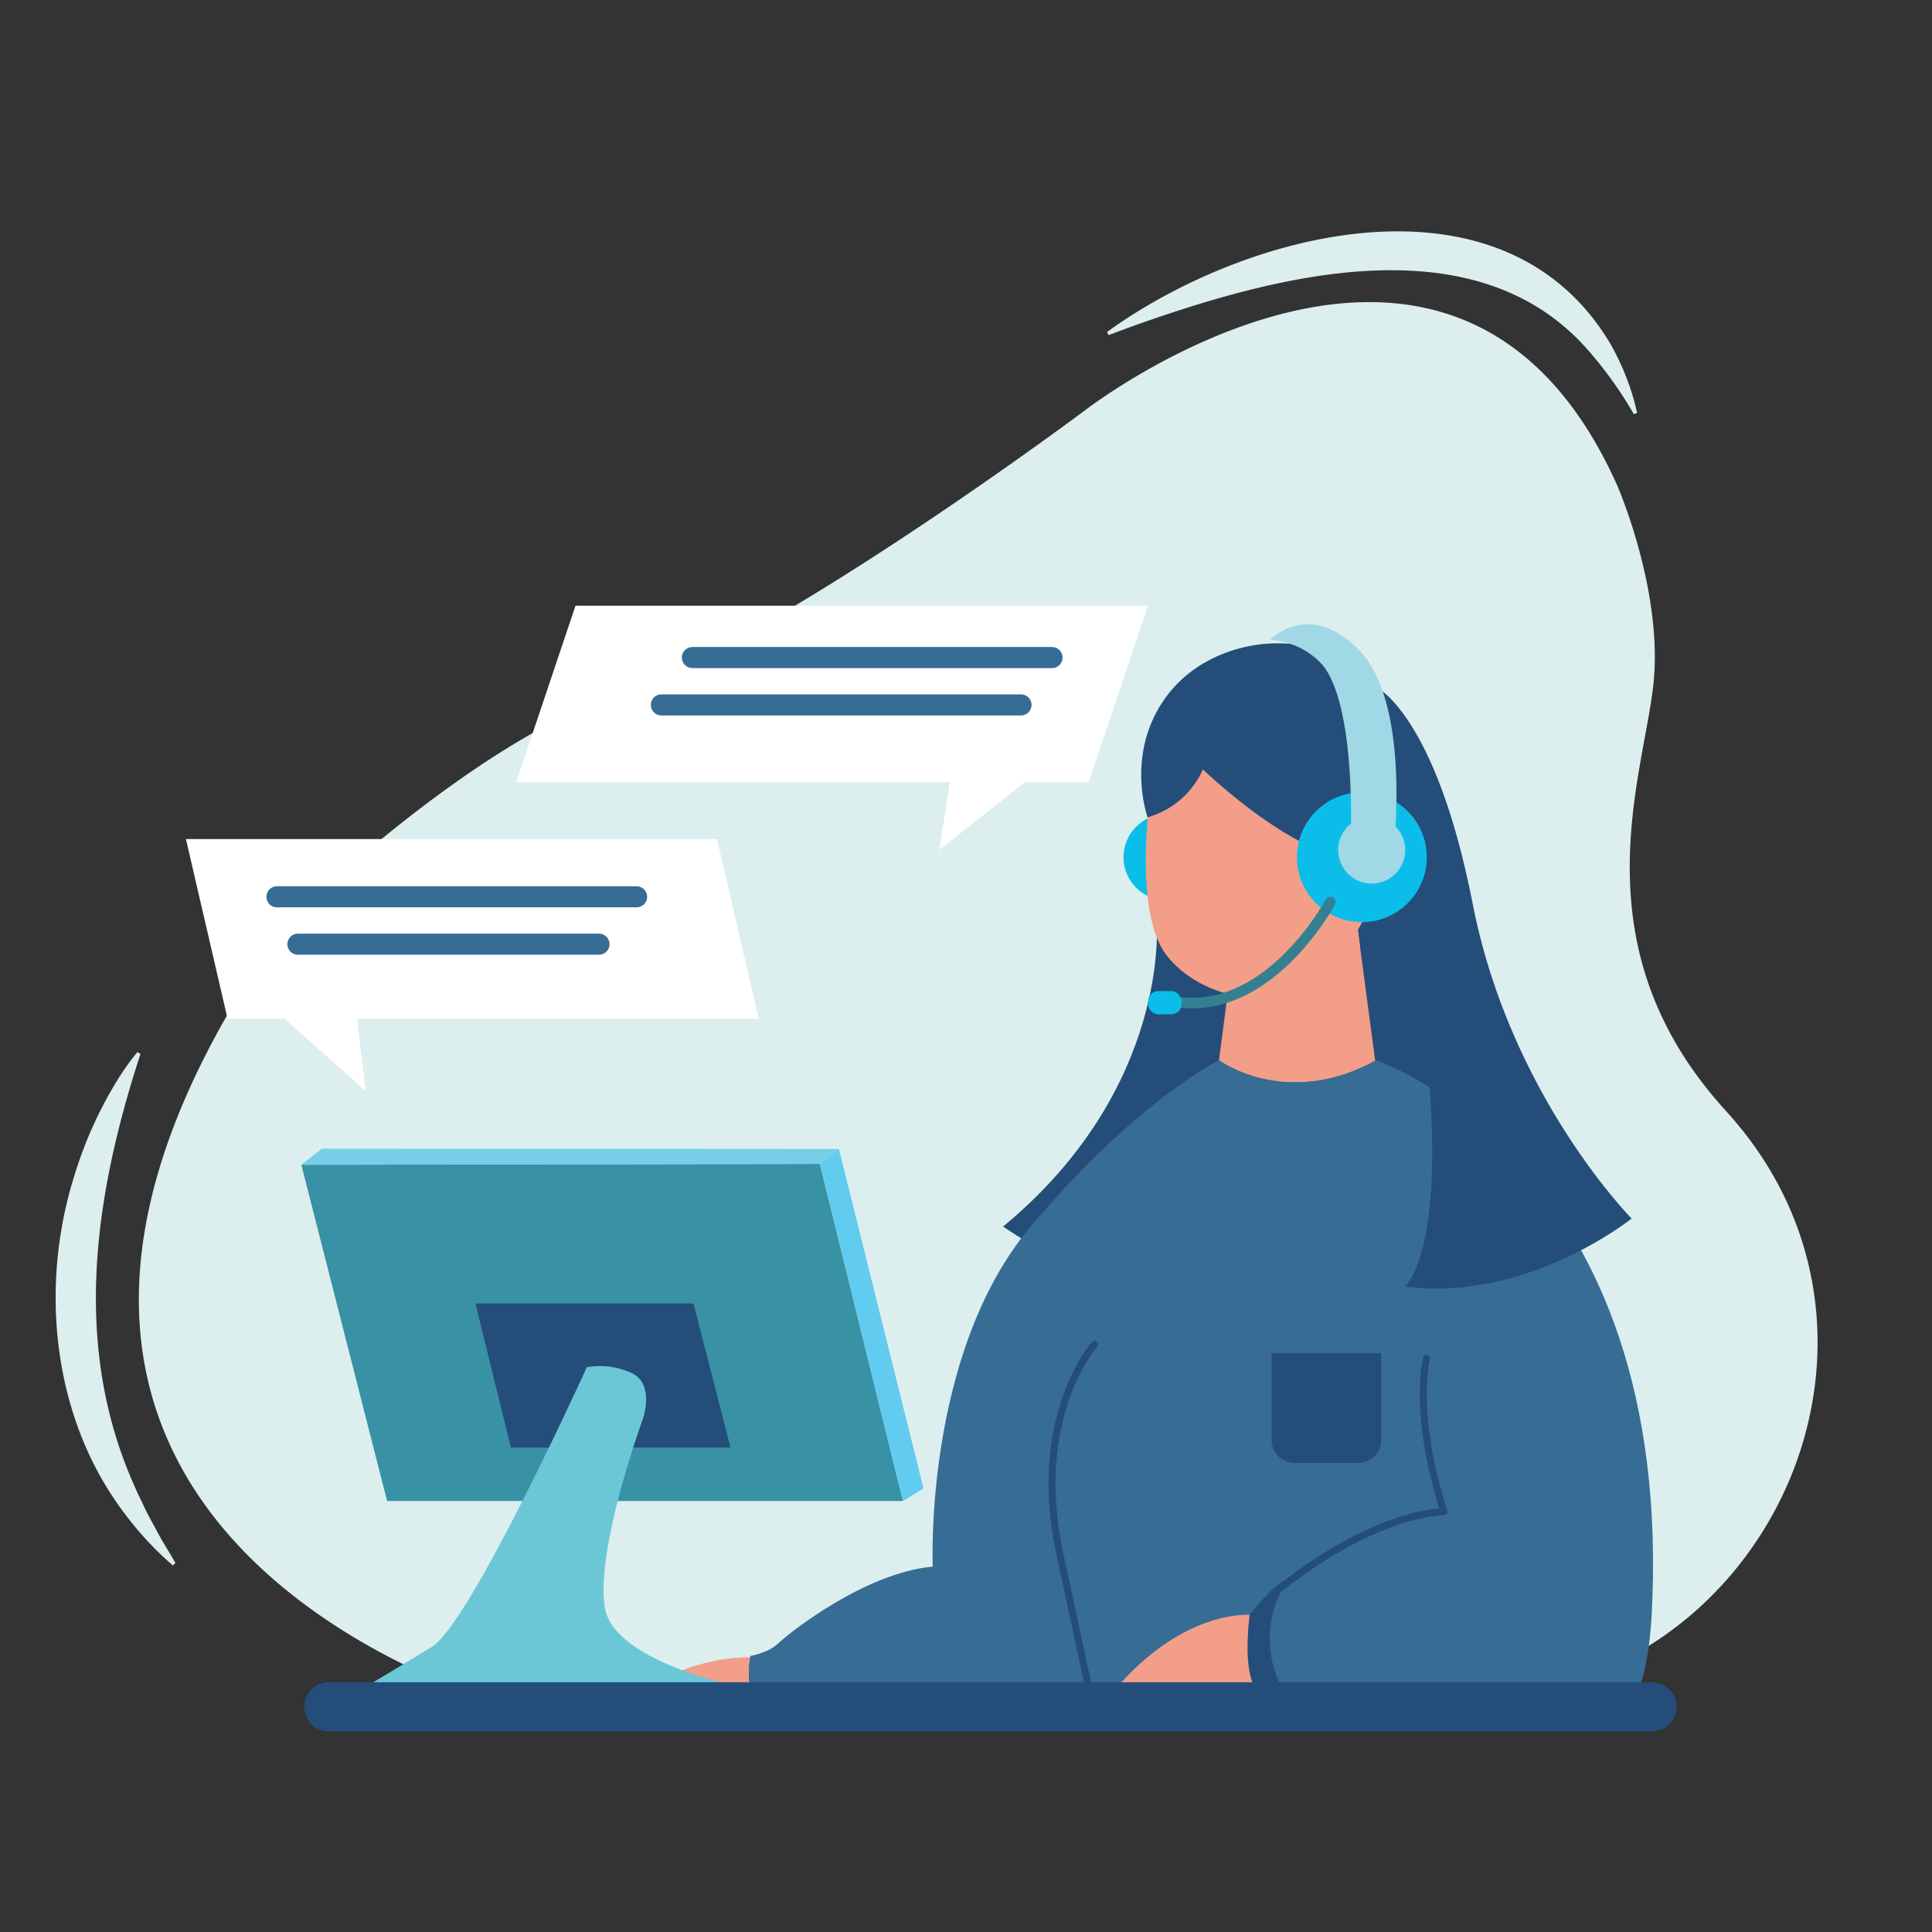 <svg xmlns="http://www.w3.org/2000/svg" xmlns:xlink="http://www.w3.org/1999/xlink" viewBox="0 0 550 550"><rect x="0" y="0" width="550" height="550" fill="#333333" stroke="none"/><defs><style>.cls-1,.cls-9{fill:#f29e88;}.cls-2{fill:#376c94;}.cls-3{isolation:isolate;}.cls-4{fill:#dceeee;}.cls-5{fill:#fff;}.cls-6{fill:#0bbee9;}.cls-7{fill:#244d7a;}.cls-8{clip-path:url(#clip-path);}.cls-9{mix-blend-mode:multiply;}.cls-10{clip-path:url(#clip-path-2);}.cls-11{fill:#a0d8e5;}.cls-12,.cls-18,.cls-19{fill:none;}.cls-12,.cls-17{stroke:#244d7a;}.cls-12,.cls-17,.cls-18,.cls-19{stroke-linecap:round;}.cls-12,.cls-19{stroke-linejoin:round;}.cls-12{stroke-width:2px;}.cls-13{fill:#3991a5;}.cls-14{fill:#76cfe7;}.cls-15{fill:#61ccef;}.cls-16{fill:#6bc7d5;}.cls-17{fill:#231f20;stroke-width:14px;}.cls-17,.cls-18{stroke-miterlimit:10;}.cls-18{stroke:#348091;stroke-width:3px;}.cls-19{stroke:#376c94;stroke-width:6px;}</style><clipPath id="clip-path"><polygon class="cls-1" points="350.39 276.01 341 348.02 393.33 315.82 384.83 251.86 350.39 276.01"/></clipPath><clipPath id="clip-path-2"><path class="cls-2" d="M347.05,301.85s19,14.13,44.7,0c0,0,85.57,28.45,78.41,158.56,0,0-.89,16.71-4.45,21.46s-106.83,2.67-106.83,2.67L216.64,485s-5-2.34-3-13.55c0,0,5-.8,8-3.69s24.51-20,43.89-21.78c0,0-2.63-60.59,27.89-96.83S347.05,301.85,347.05,301.85Z"/></clipPath></defs><g class="cls-3"><g id="Working_Layer" data-name="Working Layer"><path class="cls-4" d="M121.68,477C77,457-8.15,399.68,73.72,274.24a102,102,0,0,1,16.6-19.54c16.83-15.38,53.75-46.67,86.61-57.62C221.18,182.33,308.63,117,308.63,117S414,34.83,460.34,138.08c0,0,13.32,30.33,10.31,57.09S448.88,269.9,491.5,316.43q1.32,1.45,2.61,3c54.52,64.42,7.16,163.46-77.23,164.15L163.32,485.6A99.82,99.82,0,0,1,121.68,477Z"/><path class="cls-4" d="M315.13,94.53c40-29,112.9-47.87,143.37,3.44a72.16,72.16,0,0,1,6.13,14.19c.56,1.77,1,3.58,1.42,5.38l-.93.36a114.51,114.51,0,0,0-12.39-17.48C423.73,66.31,374,76,336.15,88.19q-10.29,3.3-20.52,7.21l-.5-.87Z"/><path class="cls-4" d="M40,300c-13.29,40.67-19.65,83.77-1.37,123.81.5,1.28,1.44,3,2,4.28,1.31,2.87,2.94,5.72,4.42,8.5s3.33,5.52,4.89,8.39l-.75.65a92,92,0,0,1-13.51-14.49c-20.66-27-24.59-64.34-14.55-96.33a116.38,116.38,0,0,1,12.22-27.21,72.61,72.61,0,0,1,5.77-8.1l.86.5Z"/><polygon class="cls-5" points="309.93 222.7 146.94 222.7 163.83 172.44 326.81 172.44 309.93 222.7"/><polygon class="cls-5" points="296 219.36 267.41 241.93 272.56 208.82 296 219.36"/><polygon class="cls-5" points="215.97 290 64.78 290 52.93 238.86 204.12 238.86 215.97 290"/><polygon class="cls-5" points="76.16 285.7 104.12 310.65 98.1 260.31 76.16 285.7"/><circle class="cls-6" cx="332.09" cy="244.03" r="12.26"/><path class="cls-1" d="M214.47,471.85s-20.37-1.9-41.74,16.68l44.23-.69S212.73,476.66,214.47,471.85Z"/><path class="cls-7" d="M329.26,262.29s4.27,47.22-43.7,86.89c0,0,36.92,25.37,55.75,22.1s85.56-41.11,85.56-41.11l-26.31-94.7S375.55,219.09,329.26,262.29Z"/><polygon class="cls-1" points="350.39 276.01 341 348.02 393.33 315.82 384.83 251.86 350.39 276.01"/><g class="cls-8"><path class="cls-9" d="M329.14,229.35s-5,33.33,4.58,45.83,32.91,17.92,46.25,3.75a59.69,59.69,0,0,0,15.41-30L378.3,206l-32.5-2.08Z"/></g><path class="cls-1" d="M327.48,226.08s-5,33.34,4.59,45.83,32.91,17.92,46.24,3.75a59.71,59.71,0,0,0,15.42-30l-17.08-42.92-32.5-2.08Z"/><path class="cls-7" d="M342.43,219.05a24.53,24.53,0,0,1-15.74,13.62s-7-19.5,6.58-35.94,43.7-19.73,60.14,0,20.21,38.53,20.21,38.53l-23.5,10.33S373.68,247.94,342.43,219.05Z"/><path class="cls-2" d="M347.05,301.85s19,14.13,44.7,0c0,0,85.57,28.45,78.41,158.56,0,0-.89,16.71-4.45,21.46s-106.83,2.67-106.83,2.67L216.64,485s-5-2.34-3-13.55c0,0,5-.8,8-3.69s24.51-20,43.89-21.78c0,0-2.63-60.59,27.89-96.83S347.05,301.85,347.05,301.85Z"/><g class="cls-10"><rect class="cls-2" x="208.74" y="464.32" width="9.59" height="27.58"/><path class="cls-2" d="M347.1,299.33s21.63,14.74,42.6-.74l11.46,7.56s-28.23,27-63.83,0Z"/></g><path class="cls-7" d="M391.49,195.41s17.12,7.43,27.78,62,45.22,89.48,45.22,89.48-29.71,23.9-64.6,19.38c0,0,10.66-8.08,7.1-56.85S382.44,231.92,391.49,195.41Z"/><circle class="cls-6" cx="387.69" cy="244.03" r="18.48"/><circle class="cls-11" cx="390.49" cy="241.99" r="9.55"/><path class="cls-11" d="M361.61,182.12s11.15-11.72,25.46,3.15S396.88,240,396.88,240h-12.4s1.81-36.4-7.21-49.7C377.27,190.34,372.61,183.06,361.61,182.12Z"/><path class="cls-7" d="M362,385.24h31.21a0,0,0,0,1,0,0v24.69a6.52,6.52,0,0,1-6.52,6.52H368.52a6.52,6.52,0,0,1-6.52-6.52V385.24A0,0,0,0,1,362,385.24Z"/><path class="cls-12" d="M311.55,382.74s-18.2,20.57-9.89,59.34L310,480.85"/><path class="cls-12" d="M406.1,386.7s-4.08,15.36,4.95,43.63c0,0-18.84-.19-46.54,21.74"/><path class="cls-1" d="M356.71,459.78s-20.37-2.73-41.74,24.1l44.22-1S355,466.74,356.71,459.78Z"/><path class="cls-7" d="M364.51,453.29a30.37,30.37,0,0,0,1.57,29.28h-6.5s-6.3-.82-3.86-22.77c0,0,5.35-6.88,8.79-9.2S364.51,453.29,364.51,453.29Z"/><polygon class="cls-13" points="85.78 331.59 233.4 331.34 257.05 427.3 110.2 427.3 85.78 331.59"/><polygon class="cls-14" points="85.78 331.59 91.61 327 238.82 327.1 233.4 331.34 85.78 331.59"/><polygon class="cls-15" points="233.4 331.34 238.82 327.1 262.9 423.71 257.05 427.3 233.4 331.34"/><polygon class="cls-7" points="135.34 371.07 197.42 371.07 207.96 412.08 145.45 412.08 135.34 371.07"/><path class="cls-16" d="M167.05,389.23S134,462,123,468.78s-21.28,12.81-21.28,12.81H216.44s-41.33-7.23-44.22-23.76S183,404,183,404s3.41-9.64-2.83-12.94A21.21,21.21,0,0,0,167.05,389.23Z"/><line class="cls-17" x1="93.6" y1="485.9" x2="470.3" y2="485.9"/><path class="cls-18" d="M378.73,256.78s-17.1,32.08-43.47,28.49"/><rect class="cls-6" x="326.82" y="282.14" width="9.54" height="6.61" rx="2.9"/><line class="cls-19" x1="197.11" y1="187.19" x2="299.49" y2="187.19"/><line class="cls-19" x1="188.28" y1="200.67" x2="290.66" y2="200.67"/><line class="cls-19" x1="78.84" y1="255.3" x2="181.22" y2="255.3"/><line class="cls-19" x1="84.81" y1="268.79" x2="170.52" y2="268.79"/></g></g></svg>